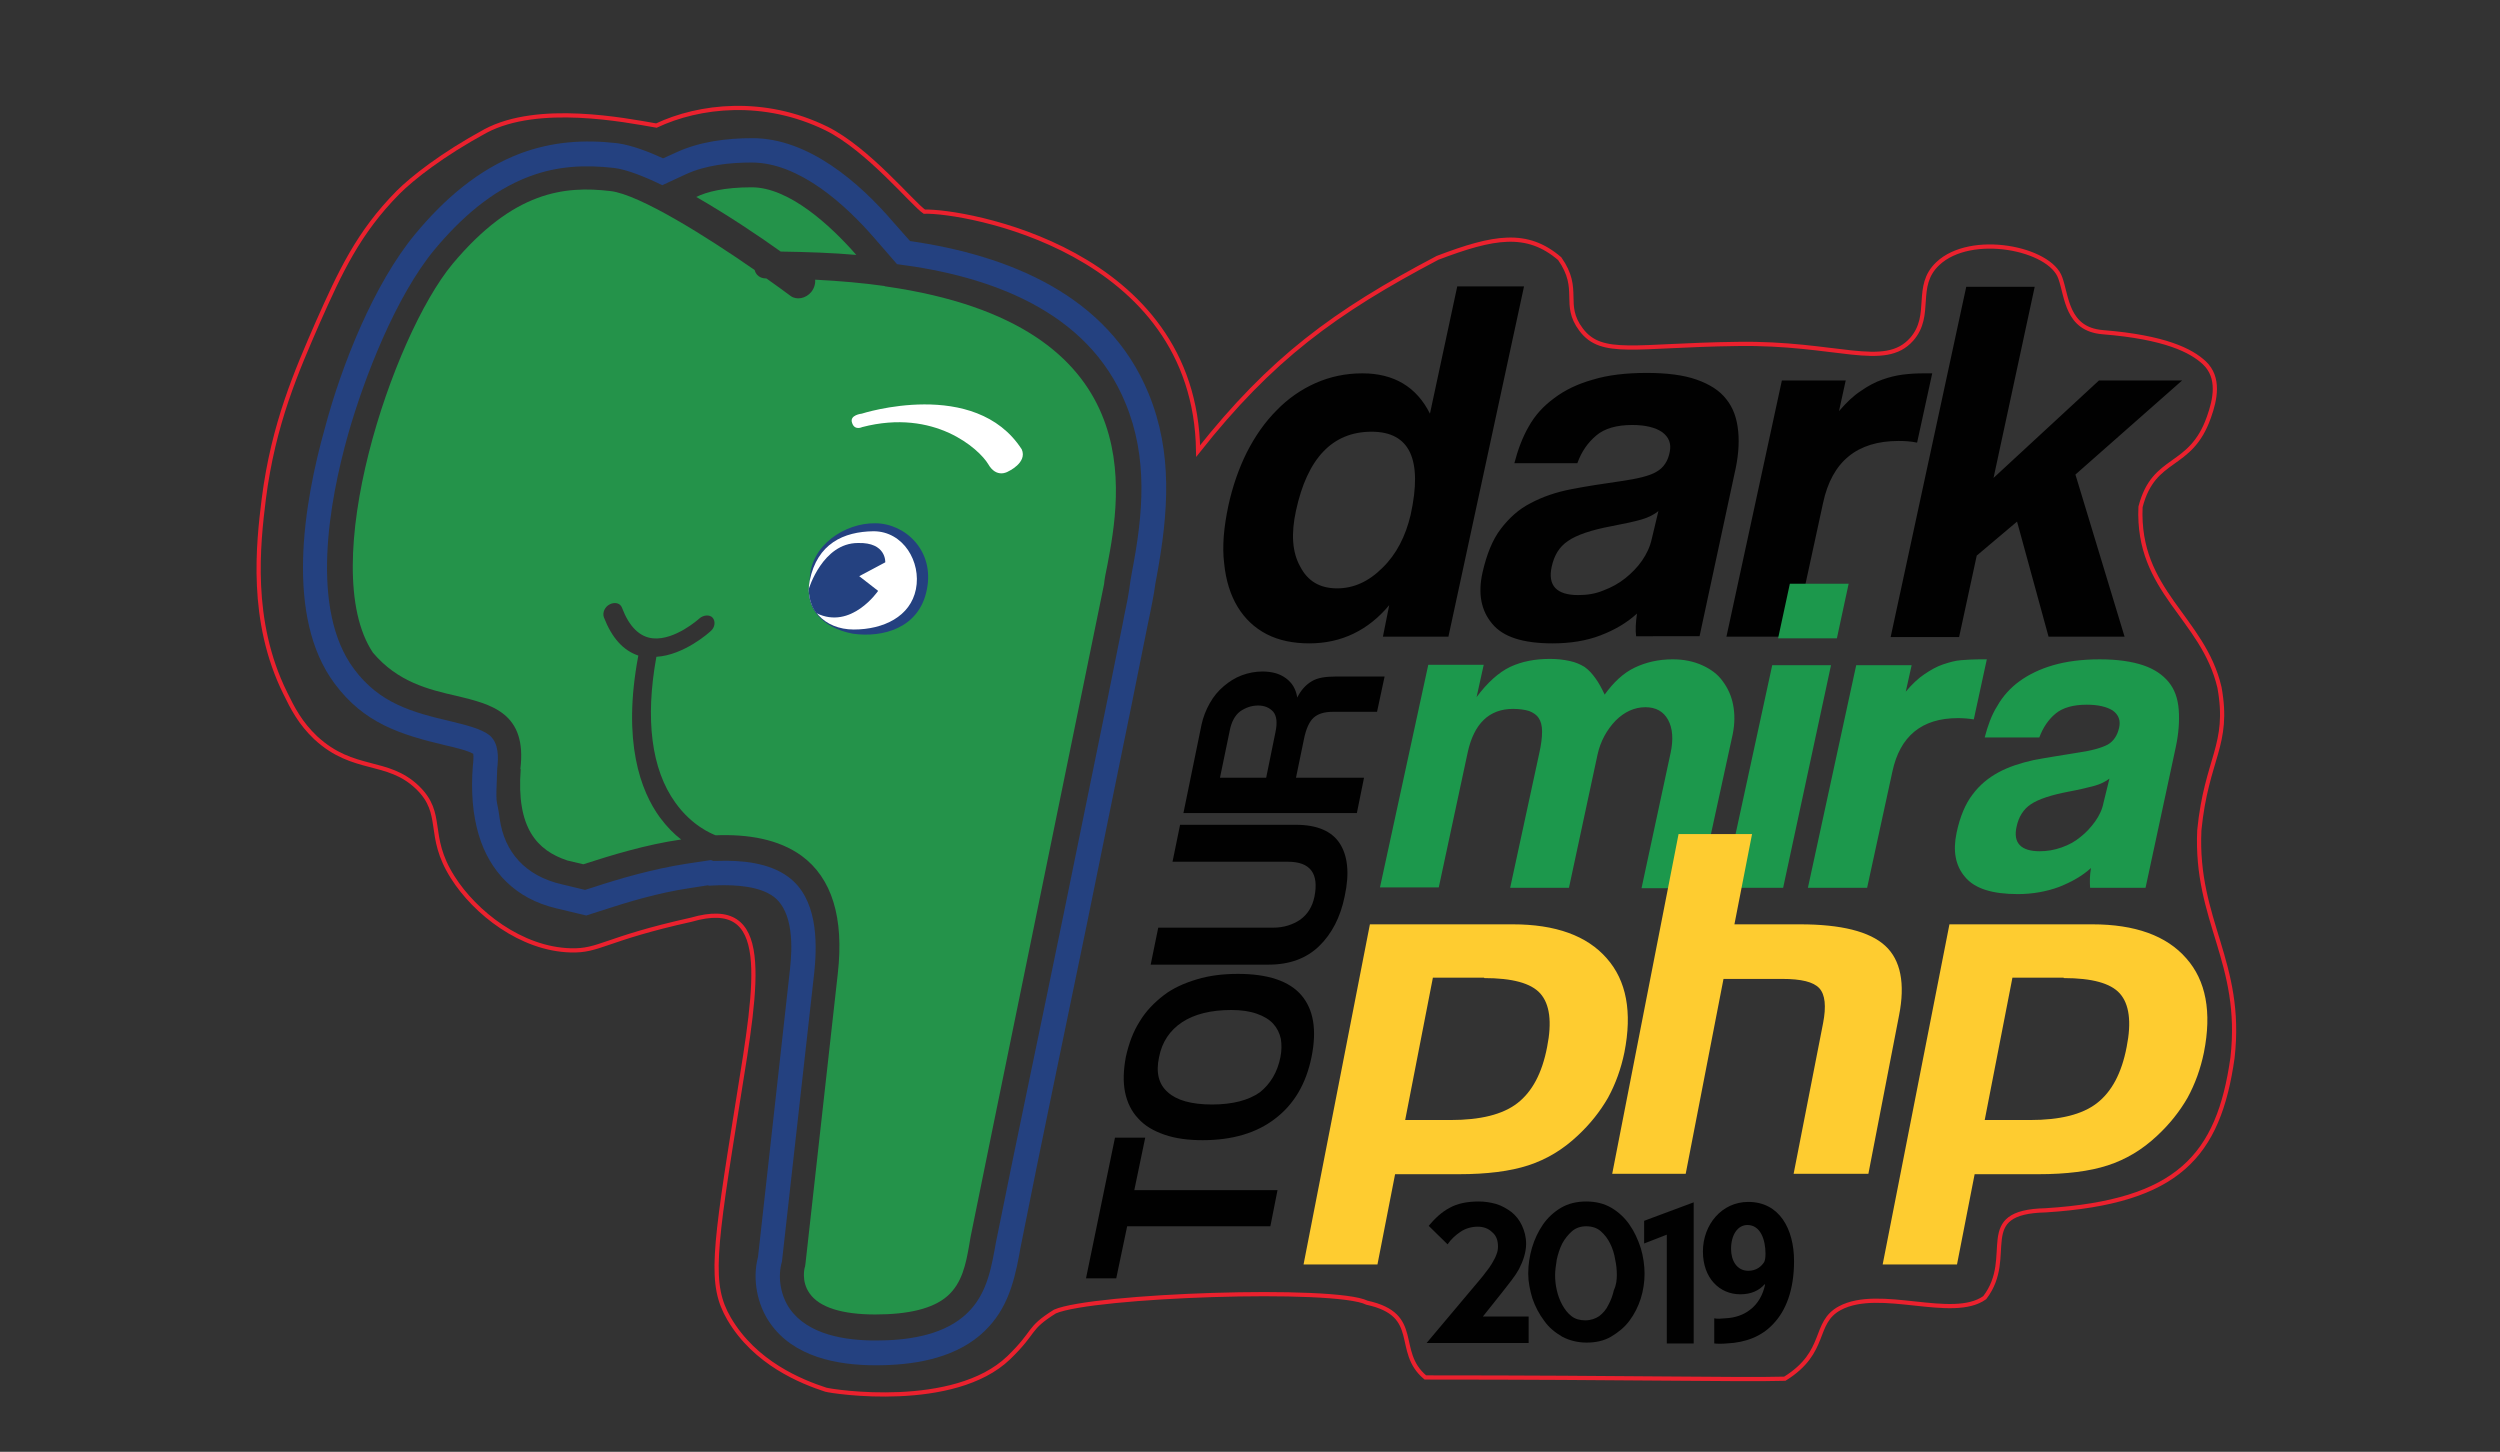 <?xml version="1.0" encoding="utf-8"?>
<!-- Generator: Adobe Illustrator 19.2.1, SVG Export Plug-In . SVG Version: 6.00 Build 0)  -->
<svg version="1.1" id="Layer_1" xmlns="http://www.w3.org/2000/svg" xmlns:xlink="http://www.w3.org/1999/xlink" x="0px" y="0px"
	 viewBox="0 0 595.3 345.7" style="enable-background:new 0 0 595.3 345.7;" xml:space="preserve">
<rect x="0" y="0" width="595.3" height="345.7" fill="#333333" stroke="none"/>
<style type="text/css">
	.st0{fill-rule:evenodd;clip-rule:evenodd;fill:#244180;}
	.st1{fill-rule:evenodd;clip-rule:evenodd;fill:#24934A;}
	.st2{fill-rule:evenodd;clip-rule:evenodd;fill:#FFFFFF;}
	.st3{fill:#010101;}
	.st4{fill:#1C984C;}
	.st5{fill-rule:evenodd;clip-rule:evenodd;fill:#FECC30;}
	.st6{fill:none;stroke:#EB212E;stroke-miterlimit:10;}
</style>
<path class="st0" d="M157.9,37.7l3.1-1.4c5.6-2.6,12.1-3.4,18.2-3.4c13.3,0,25.5,10.6,33.6,20.1l3.9,4.4
	c23.5,3.4,47.2,12.9,56.8,36.3c5.8,14.1,4.7,28.4,2,43.2c-0.3,1.4-0.5,2.8-0.7,4.2c-0.5,2.9-1.1,5.7-1.7,8.6
	c-1.2,6-2.4,11.9-3.6,17.9c-3.5,17.3-7.1,34.6-10.6,52c-5.3,25.8-10.8,51.7-15.9,77.5c-0.1,0.6-0.2,1.1-0.3,1.7
	c-1.4,7.5-3.3,14-9.4,19.2c-6.8,5.7-16.2,7.1-24.8,7.1c-9.2,0-19.5-2-25.1-10c-3.1-4.4-4.3-10.5-2.9-15.8l7.6-68.4
	c0.6-5.3,0.9-13.8-3.9-17.4c-3.4-2.5-9-2.8-13.1-2.7l-2.3,0.1l-0.2-0.1l-4.5,0.7c-7.3,1.1-14.4,3.2-21.4,5.5l-3.1,1l-7.1-1.7
	c-9.8-2.3-15.9-8.8-18.5-17.5c-1.4-4.7-1.9-10.2-1.4-16.5c0.1-0.6,0.2-2.1,0.1-2.8c-1.3-0.8-5.2-1.7-6.5-2
	c-11-2.6-19.5-5.3-26.5-14.7c-11.9-15.9-7.4-42.9-2.3-61C81.3,87.1,89,67.6,98.9,55.7c6.8-8.2,15-15.4,25.1-19.2
	c7.6-2.8,15-3.3,23-2.4C150.5,34.6,154.4,36.1,157.9,37.7L157.9,37.7z M157.7,44.1l5.6-2.6c4.8-2.2,10.5-2.8,15.7-2.8
	c11.3,0,22.3,10,29.3,18.1l5.3,6.1C235.7,65.7,259,74,268,96c5.4,13,4.2,26.4,1.6,39.9c-0.3,1.5-0.5,2.9-0.7,4.4
	c-0.4,2.8-1.1,5.6-1.6,8.4c-1.2,5.9-2.4,11.9-3.6,17.9c-3.5,17.3-7.1,34.6-10.6,51.9c-5.3,25.9-10.8,51.7-16,77.6
	c-0.1,0.6-0.2,1.1-0.3,1.7c-1.1,6-2.5,11.6-7.4,15.7c-5.6,4.7-13.9,5.7-20.9,5.7c-7.1,0-16-1.3-20.4-7.5c-2.2-3.1-3-7.6-1.9-11.3
	l7.7-68.9c0.8-7.7,0.6-17.7-6.2-22.7c-4.6-3.4-11.2-4-16.8-3.8l-1.1,0l-0.5-0.2l-6,0.9c-7.6,1.2-15.1,3.3-22.4,5.7l-1.6,0.5
	l-5.4-1.3c-8.9-2-13.8-7.8-14.9-15.6c-0.8-5.9-1-2.1-0.6-12c0.3-2.6,0.4-5.9-1.7-7.8c-2.1-1.8-6.5-2.7-9.2-3.4
	c-9.4-2.2-17.1-4.3-23.2-12.5c-10.6-14.2-5.9-40-1.4-55.9c3.9-13.7,11.4-32.9,20.6-44c6.1-7.3,13.5-14,22.6-17.4
	c6.7-2.5,13.2-2.8,20.2-2C149.3,40.4,153.4,42,157.7,44.1L157.7,44.1z"/>
<path class="st1" d="M179,44.6c-6.6,0-10.8,1.1-13.2,2.3c7.3,4.2,14.8,9.2,20.1,13c6.3,0.1,12.3,0.3,18,0.8
	C197.6,53.5,187.8,44.6,179,44.6L179,44.6z"/>
<path class="st1" d="M135.1,204.9l3.8,0.9c6.5-2.1,14.9-4.7,23.3-5.9c-1.7-1.3-3.4-3-5.1-5.3c-4.5-6.2-9-17.9-5.1-38.5
	c-3.6-1.2-6.3-4.2-8.2-9.1c-0.4-1.1,0.2-2.5,1.4-3.1c1.2-0.6,2.5-0.3,2.9,0.8c1.7,4.5,4.2,7,7.4,7.3c5.2,0.5,10.9-4.6,11-4.7
	c1-0.9,2.5-1,3.2-0.2s0.6,2.3-0.5,3.2c-0.3,0.3-6.3,5.7-12.9,6.1c-2.7,14.8-1.2,26.8,4.5,34.7c3.9,5.5,8.6,7.4,9.6,7.8
	c7.7-0.3,15,0.9,20.5,4.9c7.2,5.3,10.1,14.7,8.6,28l-7.7,69.1c0,0.3-0.1,0.4-0.1,0.7c-0.1,0.1-1,3.5,1.1,6.4c2.3,3.3,7.7,5,15.6,5
	c8,0,13.7-1.4,17.1-4.3c3.6-3.1,4.5-7.7,5.3-12.3c0.1-0.6,0.2-1.2,0.3-1.8c1.7-8.7,30.7-149.9,31.8-155.5c0.1-1.2,0.4-2.7,0.8-4.6
	c3.1-16.5,10.8-57.2-52.8-66.3c-0.1,0-0.2,0-0.3-0.1c-5-0.7-10.5-1.2-16.5-1.5c0.1,0.9-0.2,2-0.9,2.9c-1.3,1.6-3.5,2-4.9,1
	c-1.5-1.1-3.5-2.6-5.8-4.2h-0.1c-1.4,0-2.4-0.8-2.7-2c-11.2-7.8-27.4-18-34.3-18.8c-11-1.3-23.1,0-37.6,17.3
	c-14.4,17.3-32.6,72.2-19,92.6c5.9,7,13.3,8.8,19.9,10.3c8.3,2,16.9,4,15.2,17.5l0.1-0.1C122.9,197.2,127.9,202.5,135.1,204.9
	L135.1,204.9z"/>
<path class="st2" d="M205.3,101.7c0,0-1.8,0.9-2.4-1c-0.7-1.9,2.3-2.2,2.3-2.2s27-8.7,38.1,8.5c1.4,3.2-3.3,5.3-3.3,5.3
	s-2.7,1.7-4.7-1.8C233.2,107,222.6,97.2,205.3,101.7L205.3,101.7z"/>
<path class="st0" d="M192.8,138.3c-1.3,6.4,2.9,11.2,10.3,12.6c7.1,1,15.8-1.3,17.6-10.5c1.9-9.3-5.2-15.8-12.3-15.8
	C201.3,124.5,192.8,129.8,192.8,138.3L192.8,138.3z"/>
<path class="st2" d="M192.8,138.3c-1.3,6.4,3.4,11.6,10.5,11.6c7.1,0,13.5-3.1,14.8-9.6c1.3-6.5-3-13.8-10.1-13.8
	C200.9,126.6,194.6,129.4,192.8,138.3L192.8,138.3z"/>
<path class="st0" d="M192.6,140.2c0,0,3.3-10.9,11.7-10.9c6.8-0.2,6.5,4.6,6.5,4.6l-6.2,3.3l4.5,3.5c0,0-6.4,9.4-14.7,5.3
	C192.4,143.4,192.6,140.2,192.6,140.2L192.6,140.2z"/>
<path class="st3" d="M318.4,140.1c3.9,0,7.5-1.6,10.8-4.9c3.3-3.2,5.5-7.5,6.7-12.6c2.9-13.2-0.2-19.8-9.3-19.8
	c-9.3,0-15.3,6.3-18,18.8c-1.2,5.5-0.9,9.9,1,13.3C311.4,138.4,314.3,140.1,318.4,140.1L318.4,140.1z M329.3,151.6l1.5-7.5
	c-5,6-11.4,9.1-19,9.1c-3.9,0-7.3-0.7-10.2-2.2c-2.9-1.5-5.2-3.7-6.9-6.5c-1.7-2.8-2.8-6.3-3.2-10.3c-0.5-4.1-0.1-8.6,1-13.8
	c1-4.6,2.5-8.9,4.4-12.7c2-3.9,4.3-7.2,7.1-10c2.7-2.8,5.9-5,9.3-6.5c3.4-1.5,7.1-2.3,11.1-2.3c7.5,0,12.9,3.2,16.1,9.6l6.5-30.3
	h15.9l-18,83.4H329.3z M394.9,121.7c-1,0.8-2.3,1.5-4,2s-4.1,1-7.2,1.6c-4.8,0.9-8.3,2.1-10.3,3.5c-2.1,1.4-3.3,3.4-3.9,6.1
	c-1,4.5,1.1,6.8,6.3,6.8c2.1,0,4.1-0.3,6-1.1c1.9-0.7,3.7-1.7,5.2-2.9c1.5-1.2,2.9-2.6,4-4.2c1.1-1.6,1.9-3.3,2.3-5.1L394.9,121.7z
	 M389.6,151.6c-0.2-1.6-0.1-3.4,0.2-5.5c-2.4,2.2-5.3,3.9-8.7,5.2c-3.4,1.3-7.2,1.9-11.4,1.9c-7,0-11.8-1.5-14.4-4.7
	c-2.6-3.1-3.4-7.1-2.3-12.1c1-4.4,2.4-7.9,4.4-10.5c2-2.6,4.3-4.7,7.1-6.1c2.8-1.5,6-2.6,9.6-3.3c3.6-0.7,7.5-1.3,11.7-1.9
	c4.2-0.6,7.1-1.3,8.7-2.3c1.6-0.9,2.7-2.5,3.1-4.7c0.4-2-0.2-3.5-1.8-4.7c-1.6-1.1-4-1.7-7.1-1.7c-3.7,0-6.6,0.8-8.6,2.5
	c-2,1.7-3.5,3.8-4.5,6.6h-15c0.8-3.1,1.9-6.1,3.4-8.7c1.5-2.7,3.5-4.9,6.1-6.8c2.5-1.9,5.6-3.4,9.2-4.4c3.6-1.1,7.9-1.6,12.8-1.6
	c4.8,0,8.8,0.5,11.9,1.6c3.1,1.1,5.5,2.6,7.1,4.7c1.6,2,2.5,4.5,2.8,7.6c0.3,3,0,6.4-0.9,10.2l-8.3,38.6H389.6z M411.1,151.6
	l13.2-61h15.2l-1.6,7.3c1.8-2.1,3.5-3.7,5.2-4.8c1.7-1.2,3.4-2.1,5.1-2.7c1.7-0.6,3.3-1,4.9-1.2c1.6-0.2,3.2-0.3,4.9-0.3h2.1
	l-3.6,16.5c-1.4-0.3-2.9-0.4-4.4-0.4c-9.9,0-15.9,4.9-18,14.8l-6.9,31.8H411.1z M487.8,151.6l-7.5-27.4l-9.6,8.1l-4.2,19.4h-16.3
	l18-83.4h16.3l-9.8,45.5l25.1-23.2h19.8L494.2,113l11.7,38.6H487.8z"/>
<path class="st3" d="M302.5,292h-34.1l-2.6,12.4h-7.2l6.9-33.5h7.2l-2.6,12.5h34.1L302.5,292z M304.9,251.7c0.3-1.5,0.3-3,0.1-4.3
	c-0.3-1.4-0.9-2.6-1.8-3.6c-0.9-1-2.2-1.8-3.9-2.4c-1.7-0.6-3.7-0.9-6.1-0.9c-4.9,0-8.8,1-11.7,2.9c-2.9,1.9-4.8,4.7-5.5,8.3
	c-0.8,3.7-0.1,6.5,2.1,8.4c2.1,1.9,5.6,2.9,10.5,2.9s8.7-1,11.4-2.9C302.5,258.1,304.2,255.3,304.9,251.7L304.9,251.7z M312.3,251.7
	c-1.3,6.4-4.2,11.3-8.7,14.7c-4.4,3.4-10.2,5.1-17.2,5.1c-3.5,0-6.5-0.4-9.1-1.3c-2.6-0.9-4.7-2.1-6.3-3.9c-1.6-1.7-2.6-3.8-3.1-6.2
	c-0.5-2.5-0.4-5.3,0.2-8.5c0.7-3.1,1.7-5.9,3.3-8.4c1.5-2.5,3.5-4.5,5.7-6.2s4.9-2.9,7.9-3.8c3-0.9,6.2-1.3,9.8-1.3
	c7.1,0,12.2,1.7,15.1,5.1C312.8,240.4,313.6,245.3,312.3,251.7L312.3,251.7z M279.2,205.2l1.8-8.8h27.6c5,0,8.5,1.5,10.4,4.4
	c1.9,2.9,2.4,7.1,1.2,12.6c-1,5-3.1,9-6.1,11.9c-3,2.9-7,4.4-12,4.4h-28.1l1.8-8.8h27.3c2.6,0,4.7-0.7,6.5-1.9
	c1.8-1.3,2.9-3.1,3.4-5.5c1.1-5.5-1-8.3-6.3-8.3H279.2z M290.5,185.2h11l2.2-10.8c0.5-2.3,0.3-3.9-0.5-4.9c-0.9-1-2.1-1.5-3.6-1.5
	c-1.6,0-3,0.5-4.3,1.4c-1.2,0.9-2.1,2.5-2.5,4.7L290.5,185.2z M327.9,169.5h-10.6c-2,0-3.5,0.5-4.5,1.4c-1,0.9-1.8,2.6-2.3,5.1
	l-1.9,9.2h16.2l-1.7,8.4h-41.3l4.3-21c0.4-1.9,1.1-3.6,2-5.2c0.9-1.6,2-2.9,3.3-4c1.3-1.1,2.7-2,4.3-2.6c1.6-0.6,3.3-0.9,4.9-0.9
	c2.3,0,4.1,0.5,5.6,1.6c1.5,1.1,2.4,2.6,2.7,4.6c0.9-1.8,2.1-3.1,3.5-3.9c1.3-0.8,3.2-1.1,5.6-1.1h11.7L327.9,169.5z"/>
<path class="st4" d="M390.9,211.4l6.9-32.1c0.7-3.2,0.5-5.9-0.6-7.9c-1.1-2-2.9-3-5.4-3c-2.6,0-5,1.1-7.1,3.2
	c-2.1,2.2-3.6,4.9-4.3,8.1l-6.8,31.7h-14l6.9-31.9c0.5-2.2,0.7-3.9,0.7-5.3c0-1.4-0.3-2.5-0.8-3.2c-0.5-0.8-1.3-1.3-2.3-1.7
	c-1-0.3-2.3-0.5-3.8-0.5c-5.7,0-9.3,3.5-10.8,10.3l-6.9,32.2h-14l11.5-53h13.2l-1.7,7.7c2.6-3.5,5.3-5.9,8-7.2
	c2.8-1.3,5.9-1.9,9.5-1.9c1.8,0,3.3,0.2,4.7,0.5s2.5,0.8,3.5,1.4c1,0.7,1.8,1.6,2.6,2.7c0.8,1.1,1.5,2.4,2.2,3.9
	c2.1-2.9,4.4-5.1,7.1-6.4c2.7-1.3,5.7-2,9.1-2c2.7,0,5,0.5,7,1.4c2,0.9,3.7,2.1,4.9,3.8c1.2,1.6,2.1,3.5,2.5,5.7
	c0.4,2.1,0.4,4.4-0.1,6.9l-8,36.7H390.9z M410.5,211.4l11.5-53h14l-11.4,53H410.5z M423.4,152l2.8-13h14l-2.8,13H423.4z
	 M430.5,211.4l11.5-53h13.2l-1.4,6.3c1.5-1.8,3-3.2,4.5-4.2c1.5-1,2.9-1.8,4.4-2.3c1.5-0.5,2.9-0.9,4.3-1c1.4-0.1,2.8-0.2,4.3-0.2
	h1.8l-3.1,14.3c-1.3-0.2-2.5-0.3-3.8-0.3c-8.6,0-13.8,4.3-15.6,12.8l-6,27.6H430.5z M502.3,185.4c-0.9,0.7-2.1,1.3-3.5,1.7
	c-1.5,0.4-3.5,0.9-6.2,1.4c-4.2,0.8-7.2,1.8-9,3c-1.8,1.2-2.9,3-3.4,5.3c-0.9,3.9,1,5.9,5.5,5.9c1.8,0,3.5-0.3,5.2-0.9
	c1.7-0.6,3.2-1.4,4.5-2.5c1.3-1,2.5-2.3,3.5-3.7c1-1.4,1.7-2.9,2-4.5L502.3,185.4z M497.7,211.4c-0.1-1.4-0.1-2.9,0.2-4.7
	c-2.1,1.9-4.6,3.3-7.6,4.5c-3,1.1-6.3,1.7-9.8,1.7c-6.1,0-10.3-1.3-12.6-4.1c-2.3-2.7-2.9-6.2-2-10.5c0.8-3.8,2.1-6.9,3.8-9.1
	c1.7-2.3,3.8-4,6.2-5.3c2.4-1.3,5.2-2.2,8.3-2.9c3.1-0.6,6.5-1.1,10.1-1.7c3.6-0.5,6.1-1.2,7.6-2c1.4-0.8,2.3-2.2,2.7-4
	c0.4-1.7-0.1-3.1-1.5-4.1c-1.4-0.9-3.5-1.4-6.2-1.4c-3.2,0-5.7,0.7-7.4,2.1s-3,3.3-3.9,5.7h-13c0.7-2.7,1.6-5.3,3-7.5
	c1.3-2.3,3.1-4.3,5.3-5.9c2.2-1.6,4.9-2.9,8-3.8c3.1-0.9,6.8-1.4,11.1-1.4c4.2,0,7.6,0.5,10.3,1.4c2.7,0.9,4.7,2.3,6.1,4
	c1.4,1.7,2.2,3.9,2.4,6.6c0.2,2.6,0,5.6-0.7,8.9l-7.2,33.5H497.7z"/>
<path class="st5" d="M353.4,232.9c6.7,0,11.2,1.2,13.4,3.7c2.2,2.5,2.8,6.7,1.6,12.7c-1.2,6.3-3.6,10.7-7.1,13.4
	c-3.5,2.7-8.8,4-15.9,4h-10.8l6.6-33.9H353.4z M310.4,301.1H328l4.2-21.5h15.2c6.7,0,12.2-0.7,16.5-2.1c4.3-1.4,8.2-3.7,11.8-7.1
	c2.9-2.7,5.3-5.7,7.2-9c1.8-3.3,3.1-6.9,3.9-10.8c1.9-9.6,0.5-17.1-4.2-22.4c-4.7-5.4-12.2-8.1-22.4-8.1h-34L310.4,301.1z
	 M399.7,198.6h17.5l-4.2,21.5h15.6c9.8,0,16.6,1.7,20.3,5.1c3.7,3.4,4.8,9,3.3,16.6l-7.3,37.7h-17.8l7-35.8c0.8-4.1,0.5-6.9-0.9-8.4
	s-4.3-2.2-8.8-2.2h-14l-9,46.4h-17.5L399.7,198.6z M491.4,232.9c6.7,0,11.2,1.2,13.4,3.7c2.2,2.5,2.8,6.7,1.6,12.7
	c-1.2,6.3-3.6,10.7-7.1,13.4c-3.5,2.7-8.8,4-15.9,4h-10.8l6.6-33.9H491.4z M448.3,301.1H466l4.2-21.5h15.2c6.7,0,12.2-0.7,16.5-2.1
	s8.2-3.7,11.8-7.1c2.9-2.7,5.3-5.7,7.2-9c1.8-3.3,3.1-6.9,3.9-10.8c1.9-9.6,0.5-17.1-4.2-22.4c-4.7-5.4-12.2-8.1-22.4-8.1h-34
	L448.3,301.1z"/>
<path class="st6" d="M156.3,29.9c10.2-4.8,25.6-6.6,40.5,0.7c9.9,4.9,20.5,17.9,23.3,19.8c9.1-0.3,64.5,8.9,65.2,57
	c17.4-22,32.5-33.1,57-46c13.4-5.1,21.3-6.5,29.1,0.2c5.2,7.4,0.5,10.8,5.1,16.9c4.9,6.5,12.8,3.7,37.1,3.4
	c23.8-0.4,35.1,6.2,41.6-1.1c5.1-5.8,0.5-12.6,6.2-18c7.9-7.5,26.8-3.7,29.2,3.4c1.6,4.4,1.5,12.2,10.1,12.9
	c14.9,1.2,21.1,4.4,24.2,7.3c3.7,3.5,2.6,8.7,1.1,12.9c-4.4,12.6-13.1,9-16.3,21.4c-0.9,20.2,14.9,26.3,18.8,43
	c2.5,13.8-3.1,16.8-4.8,34c-1,21.6,10.5,31.4,7.9,54.2c-3.3,23.3-12.9,34.3-44.5,36.3c-17.4,0.4-6.9,10.9-14.5,20.8
	c-7.7,5.5-25-2.6-34.5,2.5c-6.5,3.5-2.8,10.4-13.1,16.8c-11.4,0.3-36.2-0.3-85.6-0.3c-7.5-6.3-0.6-14.9-13.9-17.8
	c-7.6-3.8-65.3-1.8-74.3,2.1c-6.7,4.2-4.4,4.6-11,11c-13,12.5-41.9,8.1-43.6,7.6c-5.8-1.9-16.8-6.3-23-16.9
	c-4.7-8.1-3.7-15.6,2.2-52.3c4.6-28.5,8.1-48.3-11.2-42.7c-20.7,4.6-21.8,7.5-28.7,7.3c-11.8-0.3-22.8-9-28.1-17.4
	c-6.4-10.1-1.8-15-8.4-21.4c-7.2-6.9-15.2-3.5-24.2-11.8c-3.7-3.5-5.5-7-7.3-10.7c-8.5-17.2-6.4-35.5-5.1-46.1
	c2.3-18.1,7.9-30.7,12.9-42.2c5.3-11.9,9.6-21.3,19.1-30.9c3.4-3.4,10.5-9,20.8-14.6C128.2,24.5,148.8,28.6,156.3,29.9z"/>
<g>
	<path class="st3" d="M364,319.8h-24.3l12.7-15.1c0.5-0.6,1-1.2,1.5-1.9c0.5-0.6,1-1.3,1.4-2c0.4-0.7,0.8-1.4,1-2
		c0.3-0.7,0.4-1.3,0.4-2c0-1.4-0.4-2.6-1.4-3.4c-0.9-0.9-2.1-1.3-3.4-1.3c-1.5,0-2.9,0.4-4.1,1.2c-1.2,0.8-2.3,1.8-3.1,3l-4.5-4.4
		c1.5-1.8,3.1-3.3,5-4.3c1.8-1,4.1-1.5,6.9-1.5c1.4,0,2.8,0.2,4.2,0.6c1.3,0.4,2.5,1.1,3.6,1.9c1,0.8,1.9,1.9,2.5,3.2
		c0.6,1.3,1,2.7,1,4.4c0,1.1-0.2,2.1-0.5,3.1c-0.3,1-0.7,1.9-1.2,2.9c-0.5,0.9-1.1,1.8-1.8,2.7c-0.7,0.9-1.4,1.8-2.1,2.7l-4.7,5.9
		H364V319.8z M391.6,303.3c0,2-0.3,4-0.9,5.9s-1.5,3.7-2.7,5.3c-1.2,1.6-2.7,2.8-4.4,3.8c-1.7,1-3.7,1.4-5.8,1.4s-4.1-0.5-5.8-1.4
		c-1.7-1-3.2-2.2-4.3-3.8c-1.2-1.6-2.1-3.3-2.8-5.3c-0.6-2-1-4-1-5.9c0-2.1,0.3-4.1,0.9-6.2c0.6-2,1.5-3.9,2.6-5.5
		c1.1-1.6,2.6-3,4.3-4c1.7-1,3.7-1.5,6-1.5s4.3,0.5,6,1.5c1.7,1,3.2,2.4,4.3,4c1.2,1.7,2,3.5,2.7,5.6
		C391.3,299.2,391.6,301.3,391.6,303.3L391.6,303.3z M385,303.6c0-1.1-0.1-2.4-0.4-3.7c-0.2-1.3-0.6-2.6-1.2-3.8
		c-0.6-1.2-1.3-2.1-2.2-2.9c-0.9-0.8-2.1-1.2-3.5-1.2c-1.3,0-2.5,0.4-3.4,1.2c-0.9,0.8-1.7,1.8-2.3,2.9c-0.6,1.2-1,2.5-1.3,3.8
		c-0.2,1.4-0.4,2.6-0.4,3.7c0,1.1,0.1,2.3,0.4,3.6c0.3,1.3,0.7,2.4,1.3,3.5c0.6,1.1,1.3,2,2.2,2.7c0.9,0.7,2,1,3.3,1
		c1.3,0,2.4-0.4,3.3-1c0.9-0.7,1.7-1.6,2.2-2.7c0.6-1.1,1-2.2,1.3-3.5C384.9,305.9,385,304.7,385,303.6L385,303.6z M403.3,319.9
		h-6.4v-25.9l-5.4,2.1v-5.4l11.8-4.4V319.9z"/>
	<g>
		<path d="M408.1,313.9c0.9,0.2,1.6,0.1,2.9,0c2.1-0.1,4.2-0.8,5.7-2c1.9-1.4,3.1-3.6,3.6-6l-0.1-0.1c-1.3,1.5-3.2,2.4-5.8,2.4
			c-4.9,0-8.9-3.8-8.9-10.2c0-6.4,4.5-11.8,10.8-11.8c7.4,0,10.9,6.4,10.9,14.1c0,6.8-1.9,11.8-5,15c-2.7,2.9-6.5,4.4-11,4.6
			c-1.1,0.1-2.3,0.1-3,0V313.9z M416.1,291.7c-2.3,0-3.9,2.3-3.9,5.7c0,2.8,1.4,5.2,4.1,5.2c1.9,0,3.1-1,3.8-2.1
			c0.2-0.5,0.3-1,0.3-2C420.4,295.2,419.2,291.7,416.1,291.7L416.1,291.7z"/>
	</g>
</g>
</svg>

